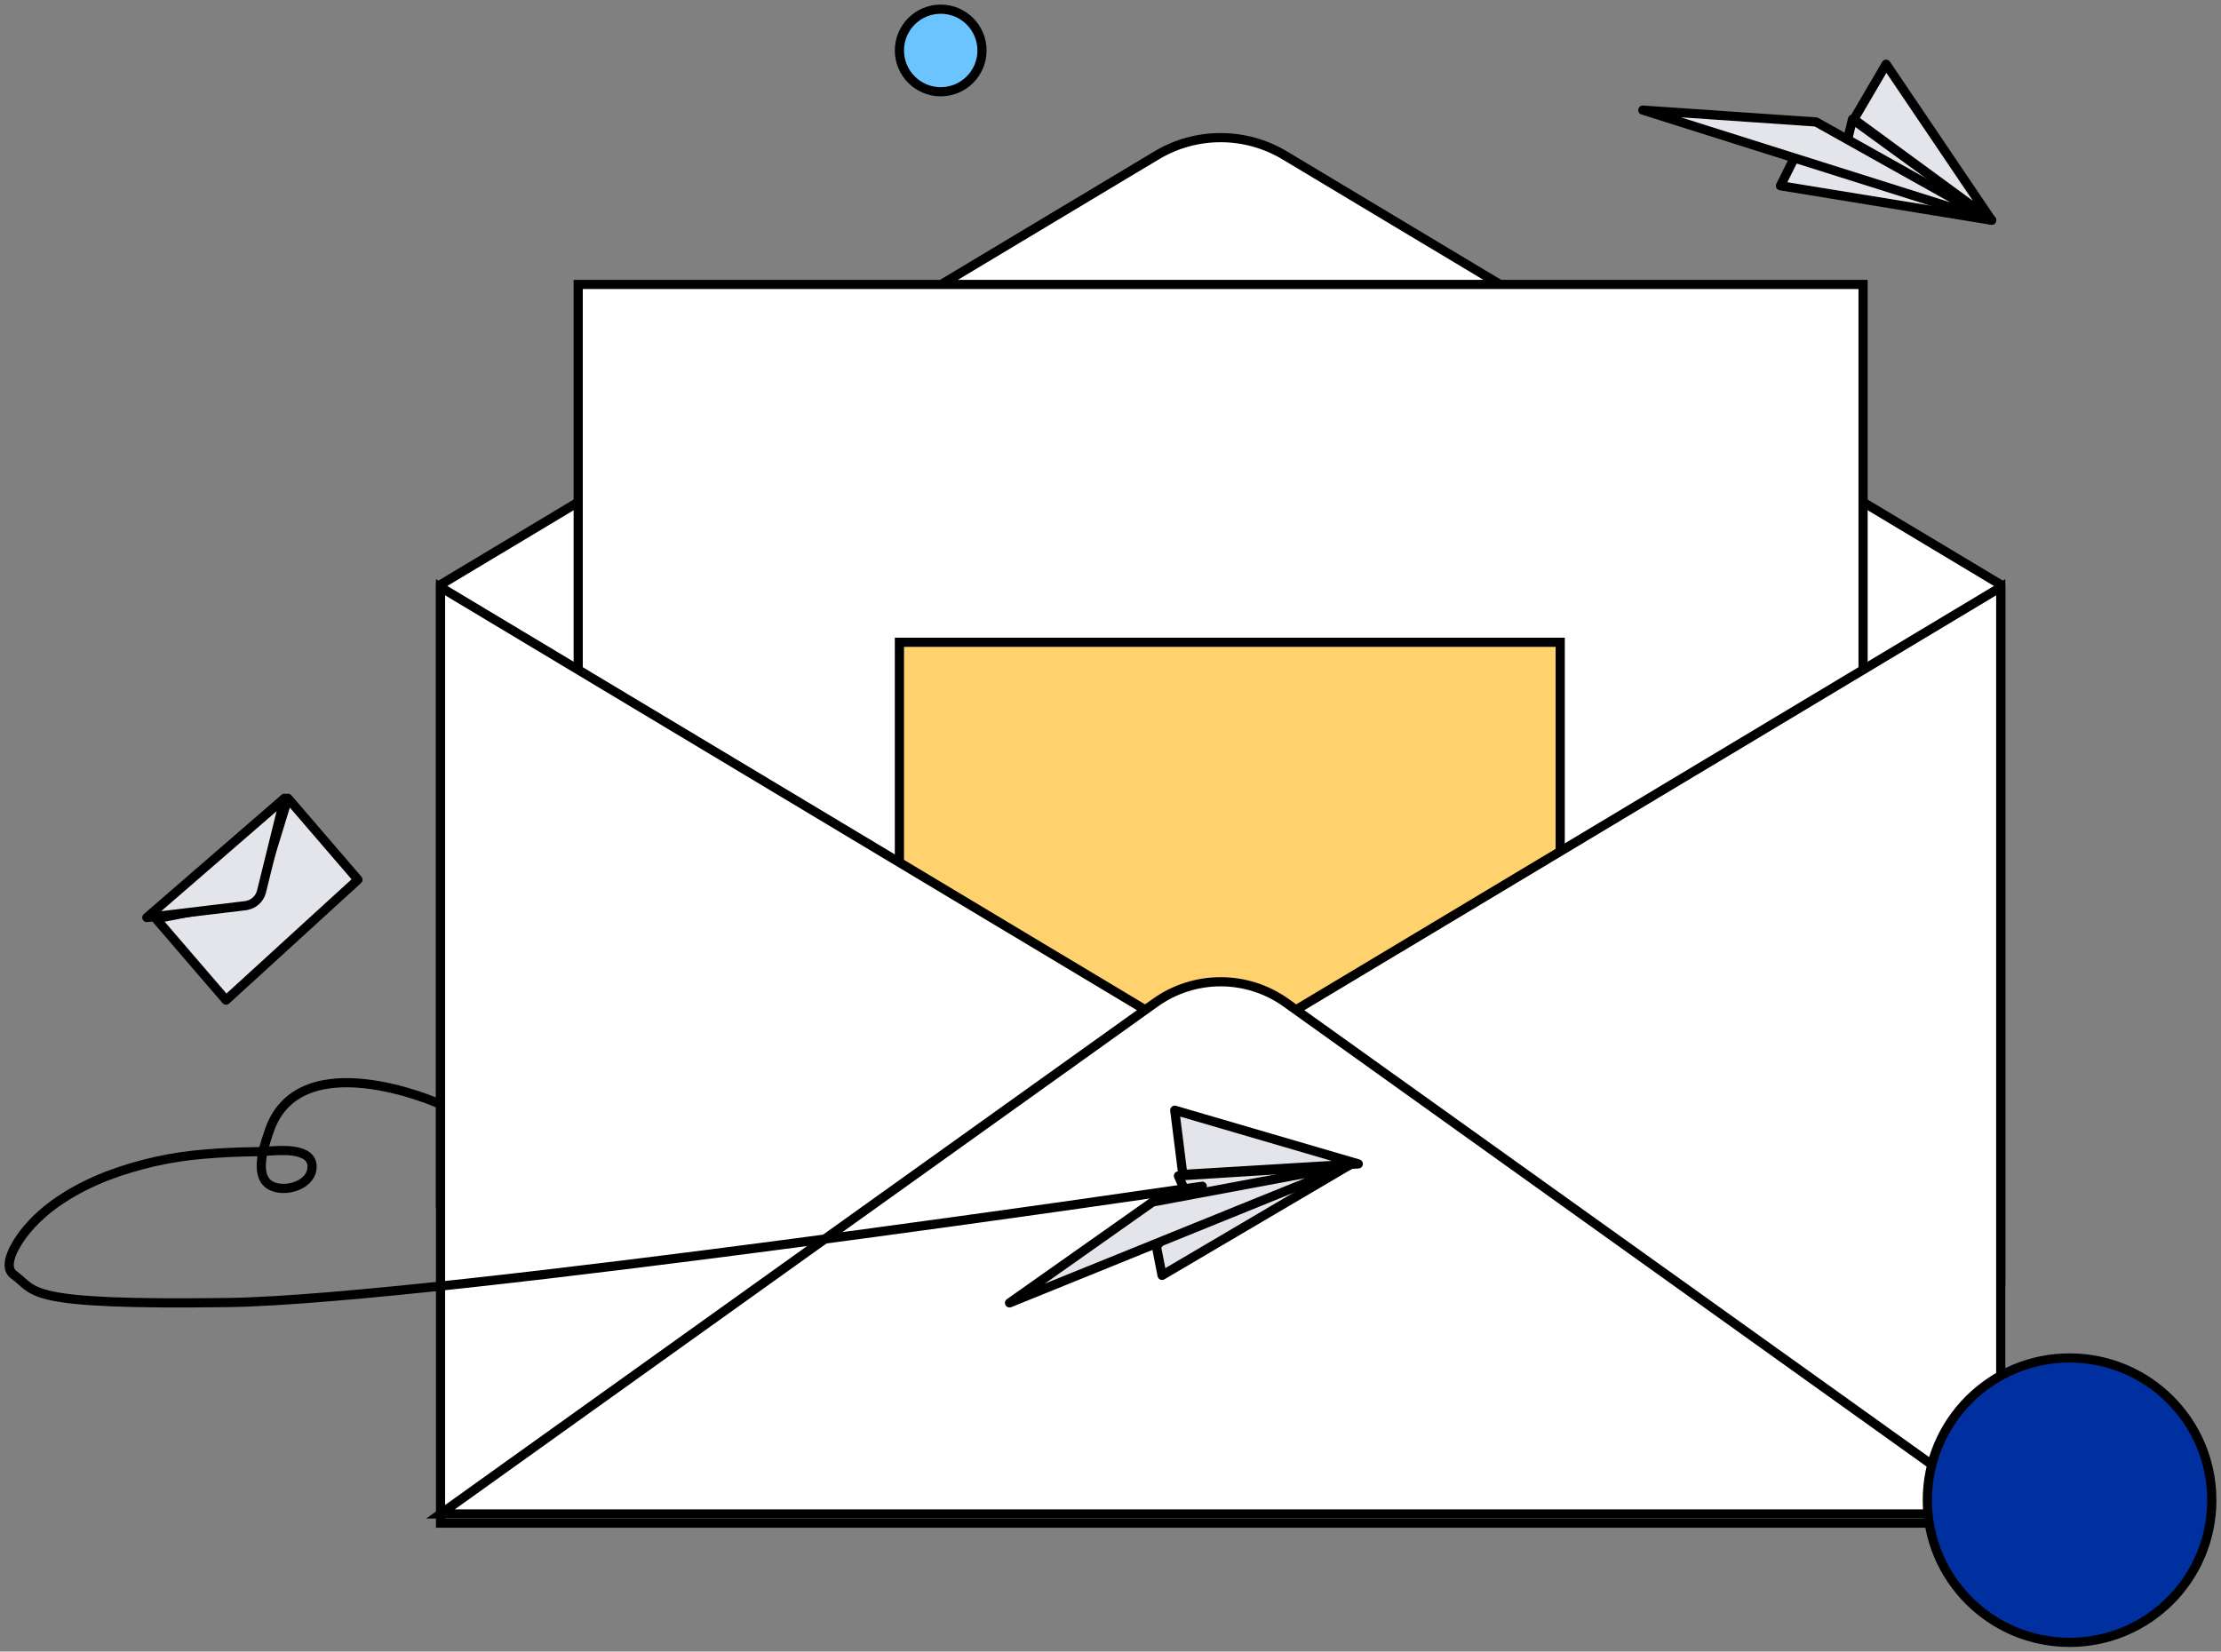 <?xml version="1.0" encoding="UTF-8"?>
<svg width="242px" height="180px" viewBox="0 0 242 180" version="1.1" xmlns="http://www.w3.org/2000/svg" xmlns:xlink="http://www.w3.org/1999/xlink">
    <rect x="0" y="0" width="242" height="180" fill="#808080" stroke="none"/>
    <title>运作</title>
    <g id="页面-1" stroke="none" stroke-width="1" fill="none" fill-rule="evenodd">
        <g id="个人中心-企业实名认证中失败" transform="translate(-1019, -271)" stroke="#000000">
            <g id="运作" transform="translate(1020, 272)">
                <path d="M47,62.724 L125.011,15.939 C129.313,13.354 134.687,13.354 138.989,15.939 L217,62.724 L217,139 L47,130.452 L47,62.724 Z" id="路径" fill="#FFFFFF" fill-rule="nonzero" stroke-linecap="round" stroke-linejoin="round"></path>
                <rect id="矩形" fill="#FFFFFF" fill-rule="nonzero" x="62" y="30" width="140" height="121"></rect>
                <polygon id="路径" fill="#E3E5EA" fill-rule="nonzero" stroke-linecap="round" stroke-linejoin="round" points="30.369 86 38 94.874 23.631 108 16 99.13 27 96.99"></polygon>
                <path d="M15,99 L30,86 L27.489,96.183 C27.284,96.984 26.606,97.585 25.771,97.704 L15,99 Z" id="路径" fill="#E3E5EA" fill-rule="nonzero" stroke-linecap="round" stroke-linejoin="round"></path>
                <polygon id="路径" fill="#E3E5EA" fill-rule="nonzero" stroke-linecap="round" stroke-linejoin="round" points="193 19.246 216 23 200.847 12 200.02 15.439 194.419 16.393"></polygon>
                <polygon id="路径" fill="#E3E5EA" fill-rule="nonzero" stroke-linecap="round" stroke-linejoin="round" points="216 23 196.881 12.293 178 11"></polygon>
                <polygon id="路径" fill="#E3E5EA" fill-rule="nonzero" stroke-linecap="round" stroke-linejoin="round" points="201 11.998 216 23 204.511 6"></polygon>
                <rect id="矩形" fill="#FFD26E" fill-rule="nonzero" x="97" y="69" width="72" height="43"></rect>
                <circle id="椭圆形" fill="#6CC4FF" fill-rule="nonzero" cx="101.5" cy="4.5" r="4.5"></circle>
                <polygon id="路径" fill="#FFFFFF" fill-rule="nonzero" points="217 63 217 165 47 165 47 63 92.226 90.136 132 113.986 171.849 90.088"></polygon>
                <path d="M217,164 L47,164 L55.027,158.254 L85.717,136.296 L124.865,108.293 C129.128,105.236 134.872,105.236 139.135,108.293 L217,164 Z" id="路径" fill="#FFFFFF" fill-rule="nonzero"></path>
                <polygon id="路径" fill="#E3E5EA" fill-rule="nonzero" stroke-linecap="round" stroke-linejoin="round" points="125.619 138 146 126 127.401 127.159 128.829 130.419 125 134.837"></polygon>
                <polygon id="路径" fill="#E3E5EA" fill-rule="nonzero" stroke-linecap="round" stroke-linejoin="round" points="146 126 124.59 130.001 109 141"></polygon>
                <polygon id="路径" fill="#E3E5EA" fill-rule="nonzero" stroke-linecap="round" stroke-linejoin="round" points="127.88 127 147 125.85 127 120"></polygon>
                <path d="M130,128.286 C130,128.286 46.399,140.65 23.873,140.96 C1.346,141.27 3.041,139.75 0.525,137.952 C-0.87,136.956 0.883,134.352 1.555,133.472 C3.791,130.538 7.227,128.522 10.638,127.174 C14.073,125.869 17.681,125.062 21.349,124.779 C23.224,124.616 25.099,124.542 26.974,124.519 C28.487,124.496 30.767,124.093 32.186,124.829 C32.702,125.071 33.023,125.591 33.004,126.154 C33.004,128.05 30.382,128.949 28.774,128.333 C26.613,127.526 27.67,124.236 28.173,122.744 C28.248,122.507 28.342,122.271 28.413,122.031 C31.872,112.675 46.718,119.236 46.718,119.236" id="路径" stroke-linecap="round" stroke-linejoin="round"></path>
                <circle id="椭圆形" fill="#002F9F" fill-rule="nonzero" stroke-linecap="round" stroke-linejoin="round" cx="224.5" cy="162.5" r="15.5"></circle>
            </g>
        </g>
    </g>
</svg>